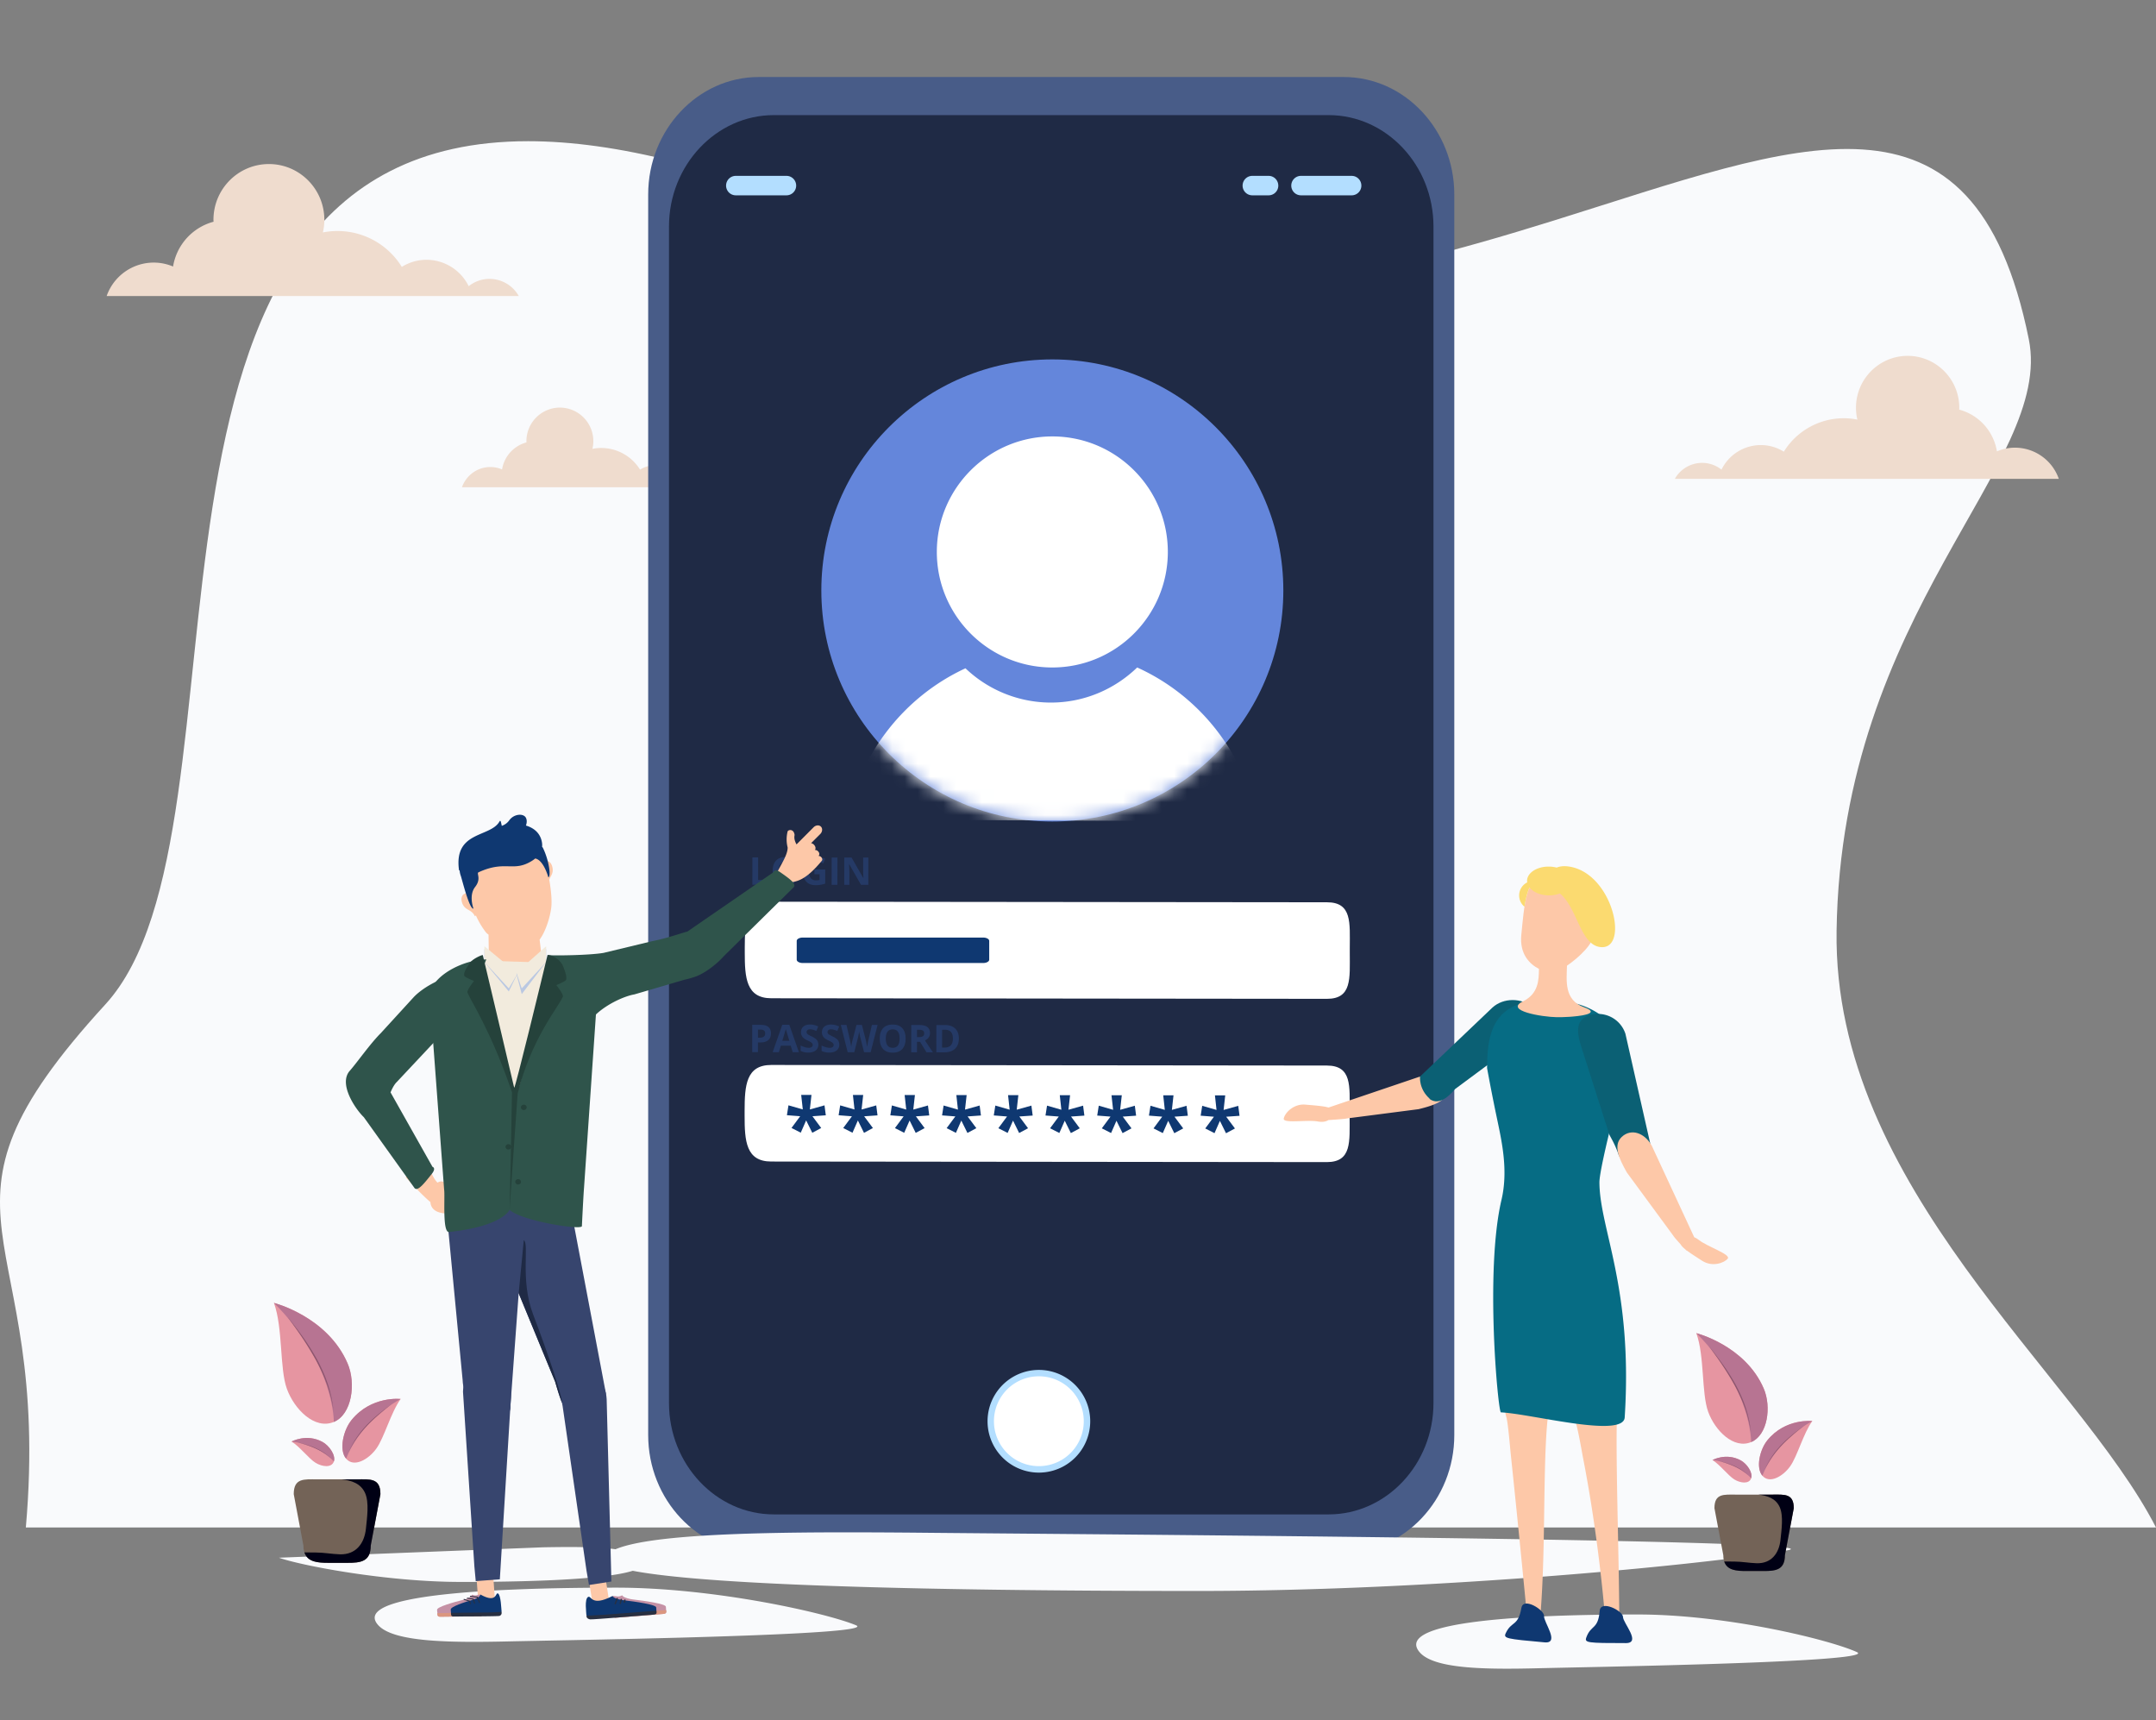 <svg width="168" height="134" viewBox="0 0 168 134" xmlns="http://www.w3.org/2000/svg" xmlns:xlink="http://www.w3.org/1999/xlink">
    <rect x="0" y="0" width="168" height="134" fill="#808080" stroke="none"/>
    <defs>
        <path d="M0 18c0 9.941 8.059 18 18 18s18-8.059 18-18S27.941 0 18 0 0 8.059 0 18z" id="k9xgk6xvla"/>
    </defs>
    <g fill="none" fill-rule="evenodd">
        <path d="M8.205 78.254C-7.097 94.949 4.1 95.217 2.013 119H168c-6.163-12.008-25.173-26.466-24.89-46.467.356-25.041 16.961-36.3 14.978-46.109-4.274-21.14-17.926-15.19-37.02-9.24-15.13 4.715-33.678 9.43-53.686.668-10.96-4.8-19.518-6.85-26.225-6.852-34.264-.006-20.331 53.484-32.952 67.254" fill="#F9FAFC"/>
        <path d="M40.425 23.064a2.622 2.622 0 0 0-2.281-1.337c-.614 0-1.176.214-1.623.567a3.669 3.669 0 0 0-3.287-2.055c-.707 0-1.365.205-1.925.553a5.888 5.888 0 0 0-6.15-2.684c.073-.316.115-.644.115-.982 0-2.4-1.934-4.346-4.32-4.346s-4.321 1.945-4.321 4.346c0 .05.007.098.008.148a4.333 4.333 0 0 0-3.155 3.49 3.848 3.848 0 0 0-1.514-.307 3.888 3.888 0 0 0-3.662 2.607h32.115zm14.95 14.894a1.582 1.582 0 0 0-1.377-.806c-.37 0-.71.128-.979.342a2.213 2.213 0 0 0-1.983-1.24 2.19 2.19 0 0 0-1.162.333 3.552 3.552 0 0 0-3.71-1.619 2.614 2.614 0 0 0-2.537-3.215 2.614 2.614 0 0 0-2.607 2.622c0 .03.004.06.005.09a2.614 2.614 0 0 0-1.904 2.106 2.321 2.321 0 0 0-.913-.186c-1.02 0-1.887.657-2.21 1.573h19.376zm75.132-.653a2.44 2.44 0 0 1 2.125-1.245c.57 0 1.095.198 1.51.528a3.416 3.416 0 0 1 3.064-1.915c.658 0 1.272.19 1.794.515a5.485 5.485 0 0 1 5.73-2.5 4.04 4.04 0 0 1-.109-.916c0-2.236 1.803-4.048 4.026-4.048s4.025 1.812 4.025 4.048c0 .047-.005.092-.007.139a4.037 4.037 0 0 1 2.939 3.252c.434-.185.91-.287 1.411-.287a3.622 3.622 0 0 1 3.412 2.43h-29.92z" fill="#EFDCCE"/>
        <path d="M113.322 111.8c0 5.03-3.874 9.147-8.61 9.147H59.118c-4.736 0-8.61-4.117-8.61-9.148V15.148c0-5.032 3.874-9.148 8.61-9.148h45.594c4.736 0 8.61 4.116 8.61 9.148v96.651z" fill="#485C88"/>
        <path d="M60.295 8.968c-4.491 0-8.166 3.904-8.166 8.676v91.66c0 4.77 3.675 8.675 8.166 8.675h43.24c4.49 0 8.165-3.904 8.165-8.676v-91.66c0-4.77-3.674-8.675-8.166-8.675H60.295z" fill="#1F2A45"/>
        <path d="m58.626 68.925.002-2.127h.449l-.002 1.755.858.001-.001.372-1.306-.001zm2.051-1.064c0 .238.044.416.134.537.09.12.224.18.402.18.358 0 .537-.238.538-.716 0-.479-.178-.72-.534-.72-.178 0-.313.06-.404.181-.09.121-.136.3-.136.538m1.544.001c0 .353-.088.623-.261.812-.174.19-.423.284-.747.283-.324 0-.573-.095-.747-.284-.173-.19-.26-.462-.26-.816.001-.354.089-.624.263-.81.174-.187.423-.28.749-.28.325 0 .573.095.746.283.17.188.257.46.257.812m1.24-.127.84.001v1.103a2.257 2.257 0 0 1-.753.12c-.32 0-.564-.094-.731-.284-.169-.189-.253-.46-.252-.813 0-.343.099-.61.294-.803.195-.19.466-.287.812-.287.218.001.427.045.628.132l-.15.36a1.067 1.067 0 0 0-.481-.116.592.592 0 0 0-.466.196c-.116.13-.175.307-.175.528 0 .23.046.407.14.529.094.122.23.183.41.182.094 0 .188-.009.285-.028v-.444h-.4v-.376zm1.342 1.197.002-2.128h.45l-.003 2.128h-.449zm2.858.003-.57-.001-.918-1.61h-.014c.018.284.027.486.027.608l-.001 1.001h-.4l.002-2.128h.565l.917 1.595h.01a13.91 13.91 0 0 1-.02-.586v-1.007h.404l-.002 2.128z" fill="#253A66"/>
        <path d="M105.178 74.24c-.001 1.975.183 3.577-1.781 3.574l-43.293-.044c-1.963-.002-2.072-1.603-2.07-3.577v-.372c.003-1.974.114-3.575 2.078-3.573l43.292.044c1.964.002 1.776 1.603 1.774 3.578v.37z" fill="#FFF"/>
        <path d="M76.611 75.024H62.552c-.258 0-.47-.116-.47-.257v-1.47c0-.141.212-.257.47-.257h14.06c.258 0 .47.116.47.257v1.47c0 .141-.212.257-.47.257" fill="#0F3871"/>
        <path d="m59.063 80.841.148.001c.137 0 .24-.028.31-.083.068-.054.102-.134.102-.239 0-.106-.028-.183-.086-.234-.057-.05-.147-.076-.27-.076h-.204v.631zm1.013-.336c0 .23-.072.403-.214.525-.142.121-.344.182-.607.182h-.193v.756l-.448-.001.001-2.127h.676c.256.001.452.057.585.167.134.112.2.278.2.498zm1.433.58-.239-.778c-.017-.06-.03-.107-.038-.143-.032.123-.123.431-.274.921h.551zm.26.886-.153-.507-.771-.001-.154.506h-.483l.748-2.135h.549l.747 2.137h-.484zm1.998-.59c0 .193-.069.344-.207.454-.137.11-.329.166-.574.166a1.34 1.34 0 0 1-.599-.129l.001-.419c.143.065.264.11.362.136.1.026.19.039.272.04.098 0 .173-.02.226-.058.053-.037.079-.093.08-.168a.188.188 0 0 0-.036-.111.415.415 0 0 0-.101-.095 2.658 2.658 0 0 0-.275-.144 1.29 1.29 0 0 1-.29-.176.652.652 0 0 1-.154-.196.555.555 0 0 1-.058-.262c0-.188.064-.337.19-.445.128-.106.303-.16.527-.16.11 0 .214.014.314.04.1.026.205.063.313.11l-.145.351a2.06 2.06 0 0 0-.279-.098.862.862 0 0 0-.218-.028c-.085 0-.15.02-.195.06a.2.2 0 0 0-.069.156c0 .039.01.074.028.104.018.029.048.058.087.086.04.027.135.078.284.149.198.095.334.19.406.286a.56.56 0 0 1 .11.351m1.632.002a.55.55 0 0 1-.207.454c-.138.11-.328.166-.574.165a1.34 1.34 0 0 1-.598-.128v-.42c.143.065.264.11.363.136.099.026.189.04.27.04a.388.388 0 0 0 .227-.056.197.197 0 0 0 .079-.17.186.186 0 0 0-.034-.11.393.393 0 0 0-.102-.095 2.656 2.656 0 0 0-.274-.144 1.326 1.326 0 0 1-.29-.176.671.671 0 0 1-.155-.197.557.557 0 0 1-.058-.262c0-.188.064-.336.191-.443.127-.108.302-.162.526-.161.11 0 .215.013.314.04.1.026.205.063.313.11l-.145.35a2.214 2.214 0 0 0-.28-.097.856.856 0 0 0-.217-.028.29.29 0 0 0-.196.06.195.195 0 0 0-.068.155c0 .04.01.075.028.104.018.03.047.058.087.086.04.027.135.077.284.149.198.096.333.191.406.287.073.096.11.212.11.351m2.443.594h-.51l-.286-1.119a5.328 5.328 0 0 1-.098-.498 6.565 6.565 0 0 1-.097.5l-.286 1.115h-.51l-.537-2.128h.441l.27 1.162c.046.214.08.4.102.557a4.004 4.004 0 0 1 .098-.526l.31-1.191h.424l.306 1.191a6.21 6.21 0 0 1 .097.527c.01-.075.025-.17.047-.283.021-.113.04-.203.058-.273l.27-1.162h.442l-.541 2.128zm1.182-1.066c0 .238.044.417.134.537.09.121.223.181.402.18.357.002.537-.237.537-.716.001-.478-.177-.719-.533-.719-.179 0-.313.06-.404.181-.09.12-.137.3-.136.537m1.543.002c0 .352-.087.623-.26.812-.175.189-.423.283-.748.282-.324 0-.573-.095-.746-.284-.174-.19-.26-.461-.26-.815.001-.354.088-.624.263-.81.174-.188.423-.28.748-.28s.574.094.746.283c.172.188.258.459.257.812m.887-.115h.145c.142 0 .246-.024.314-.072.067-.046.102-.121.101-.223 0-.1-.034-.173-.103-.216-.069-.043-.176-.064-.32-.064h-.136v.575zm0 .366-.001.816h-.45l.004-2.127h.616c.288 0 .5.053.637.158.138.106.207.265.207.48a.573.573 0 0 1-.102.334.694.694 0 0 1-.292.23c.318.478.525.787.621.927l-.498-.001-.503-.817h-.24zm2.797-.253c0-.457-.2-.685-.601-.686h-.239l-.002 1.385h.193c.432 0 .648-.232.649-.7m.466-.01c-.001.35-.1.618-.299.804-.198.186-.484.28-.859.279l-.599-.002.003-2.126h.664c.345 0 .613.092.804.276.191.184.286.44.286.769" fill="#253A66"/>
        <path d="M105.166 86.96c-.002 1.974.182 3.575-1.782 3.574l-43.292-.045c-1.964-.002-2.072-1.603-2.07-3.578v-.371c.002-1.974.114-3.575 2.077-3.574l43.293.045c1.963.002 1.776 1.602 1.775 3.578l-.001.37z" fill="#FFF"/>
        <path d="m63.232 85.299-.126 1.133 1.141-.32.101.776-1.041.073.682.916-.695.37-.477-.963-.42.957-.722-.367.677-.914-1.034-.08.12-.77 1.117.32-.125-1.132h.802zm4.03.004-.126 1.133 1.142-.32.1.777-1.04.073.682.915-.696.372-.476-.964-.42.957-.722-.367.677-.914-1.035-.081.12-.77 1.117.321-.124-1.132h.802zm4.031.006-.127 1.132 1.143-.319.1.776-1.041.072.681.916-.695.371-.476-.964-.42.957-.722-.366.677-.914-1.035-.081.12-.77 1.118.322-.125-1.133h.802zm4.03.004-.127 1.132 1.141-.319.1.776-1.04.073.682.916-.695.37-.476-.963-.421.957-.722-.367.677-.914-1.034-.08.12-.77 1.117.321-.124-1.133.801.001zm4.03.005-.127 1.133 1.143-.319.1.776-1.041.072.68.916-.694.37-.476-.964-.42.958-.723-.367.677-.914-1.034-.081.12-.77 1.117.323-.125-1.134.802.001zm4.03.005-.127 1.132 1.142-.319.1.776-1.04.073.681.915-.695.372-.476-.964-.42.957-.723-.367.678-.914-1.035-.08.12-.77 1.117.321-.124-1.133h.802zm4.03.004-.127 1.133 1.143-.319.1.776-1.04.073.68.915-.695.371-.476-.964-.42.957-.722-.366.677-.914-1.035-.081.121-.77 1.117.322-.125-1.133h.802zm4.03.005-.126 1.133 1.142-.319.1.776-1.04.073.68.915-.694.371-.476-.963-.421.956-.722-.367.677-.913-1.034-.081.12-.77 1.117.322-.124-1.133h.801zm4.03.005-.126 1.133 1.141-.319.1.776-1.04.072.682.915-.696.372-.476-.964-.42.957-.722-.367.677-.914-1.034-.08.12-.77 1.116.321-.124-1.132h.802z" fill="#0F3871"/>
        <g>
            <path d="M99.608 14.46a.756.756 0 0 1-.754.757H97.58a.756.756 0 0 1-.754-.758c0-.419.337-.758.754-.758h1.273c.416 0 .754.34.754.758m-37.568 0a.756.756 0 0 1-.753.758h-3.954a.756.756 0 0 1-.754-.758c0-.419.337-.758.754-.758h3.954c.416 0 .753.34.753.758m44.041 0a.756.756 0 0 1-.754.758h-3.953a.756.756 0 0 1-.754-.758c0-.419.338-.758.754-.758h3.953c.417 0 .754.34.754.758M84.952 110.724a4 4 0 1 0-8 0 4 4 0 0 0 8 0" fill="#B3DEFF"/>
            <path d="M84.45 110.72a3.5 3.5 0 1 0-7 0 3.5 3.5 0 0 0 7 0" fill="#FFF"/>
        </g>
        <g transform="translate(64 28)">
            <mask id="l1wtosai5b" fill="#fff">
                <use xlink:href="#k9xgk6xvla"/>
            </mask>
            <use fill="#6486DB" xlink:href="#k9xgk6xvla"/>
            <path d="M24.611 24c-1.766 1.704-4.15 2.746-6.77 2.734a9.648 9.648 0 0 1-6.61-2.67C6.542 26.23 3.044 30.584 2 35.844L34 36c-1.01-5.373-4.58-9.828-9.389-12M18.044 6C13.083 5.977 9.024 9.996 9 14.954c-.026 4.969 3.991 9.023 8.953 9.046 4.966.024 9.022-3.992 9.047-8.96.025-4.959-3.99-9.016-8.956-9.04" fill="#FFF" mask="url(#l1wtosai5b)"/>
        </g>
        <path d="M127.594 125.776c7.026 0 15.007 1.98 17.095 2.929.963.438-5.286.741-11.853.945l-.717.021c-5.144.154-10.33.246-12.258.294-4.206.105-8.154.05-9.25-1.26-1.427-1.703 3.29-2.432 8.689-2.732l.57-.03c.191-.01.383-.018.574-.027l.577-.024c.384-.015.77-.028 1.153-.04l.575-.016a185.43 185.43 0 0 1 4.845-.06zm-79.566-2.09c7.674 0 16.392 1.98 18.672 2.93.937.389-4.375.673-10.615.873l-.66.021-.332.01-.667.02-.672.02-.783.022-.784.02-.782.02c-5.076.13-9.912.21-11.823.253-4.593.105-8.906.05-10.103-1.26-1.645-1.798 4.188-2.51 10.48-2.778l.61-.025.613-.022.602-.019.601-.017c2-.052 3.957-.068 5.643-.068zm18.945-4.308c1.002.002 2.02.007 3.05.014l1.031.008 1.559.015c4.666.046 16.424.132 28.807.27l1.22.013 1.926.023 1.118.013 1.117.014 1.116.014c17.463.22 33.93.546 31.366 1.015-4.119.754-16.78 2.11-30.69 2.776l-1.163.054c-.582.026-1.166.051-1.751.075l-1.173.045c-1.956.072-3.922.129-5.88.166l-1.173.02c-1.172.018-2.339.028-3.497.031H92.23c-4.46-.003-9.592-.028-14.759-.099l-1.348-.02c-11.155-.171-22.22-.57-26.82-1.453-1.214.383-3.547.601-6.118.723l-.552.025c-.277.011-.557.022-.837.031l-.562.018-.562.016a184.71 184.71 0 0 1-4.288.055h-.481c-5.823 0-12.438-1.275-14.168-1.886l20.577-.811c2.124-.041 4.17-.044 5.65.151 2.481-1.042 9.36-1.304 17.52-1.317h1.49z" fill="#F9FAFC"/>
        <g>
            <path d="M24.585 113.957c.52.32 1.26.41 1.43-.101.16-.484-.361-1.238-.89-1.524-1.244-.674-2.406-.027-2.406-.027.64.393 1.347 1.333 1.866 1.652" fill="#E695A1"/>
            <path d="M26.015 113.856c.16-.484-.361-1.238-.89-1.524-1.244-.674-2.406-.027-2.406-.027 2.183.255 3.296 1.55 3.296 1.55" fill="#B77492"/>
            <path d="m25.8 113.623-.092-.08a1.838 1.838 0 0 0-.11-.092c-.044-.034-.093-.075-.15-.114l-.088-.063c-.03-.021-.064-.042-.097-.064-.067-.045-.14-.087-.216-.133a5.739 5.739 0 0 0-.506-.252 8.868 8.868 0 0 0-.93-.337l-.387-.115s.147.032.386.096c.238.064.57.16.935.319.182.08.354.17.509.26.076.048.15.092.216.14l.097.067.088.067c.056.04.104.084.147.12.044.035.08.068.108.096l.09.085" fill="#8D556E"/>
            <path d="M22.353 108.193c.579 1.6 2.17 3.206 3.66 2.584 1.408-.587 1.743-3 1.073-4.558-1.575-3.666-5.74-4.717-5.74-4.717.712 1.972.43 5.091 1.007 6.691" fill="#E695A1"/>
            <path d="M26.013 110.777c1.408-.587 1.743-3 1.073-4.557-1.575-3.667-5.74-4.718-5.74-4.718 4.722 4.71 4.667 9.275 4.667 9.275" fill="#B77492"/>
            <path d="m25.99 109.93-.055-.33a4.459 4.459 0 0 0-.073-.385c-.034-.148-.065-.319-.12-.5l-.079-.29c-.029-.099-.065-.2-.098-.306-.065-.214-.154-.433-.241-.666-.187-.46-.417-.952-.685-1.45a25.4 25.4 0 0 0-1.533-2.432l-.687-.964s.285.346.726.926a19.295 19.295 0 0 1 1.58 2.407c.27.503.496 1.004.677 1.472.083.238.168.462.227.68.032.108.065.21.091.312l.07.294c.05.185.074.359.103.51.03.15.046.28.057.388l.04.333" fill="#8D556E"/>
            <g>
                <path d="M29.321 112.86c-.62.851-1.742 1.487-2.349.782-.572-.666-.232-2.214.425-3.02 1.546-1.9 3.823-1.634 3.823-1.634-.765 1.05-1.278 3.019-1.899 3.871" fill="#E695A1"/>
                <path d="M26.973 113.642c-.573-.666-.233-2.214.424-3.02 1.546-1.9 3.823-1.634 3.823-1.634-3.318 1.85-4.247 4.654-4.247 4.654" fill="#B77492"/>
                <path d="m27.162 113.129.096-.19c.03-.062.068-.136.116-.22.048-.082.1-.18.165-.28l.099-.159c.035-.054.074-.108.113-.166.076-.117.166-.23.258-.355.189-.24.405-.491.642-.738.475-.49.934-.876 1.266-1.152l.542-.44s-.213.15-.553.408c-.338.26-.805.634-1.284 1.128a8.515 8.515 0 0 0-.643.753c-.09.127-.18.245-.255.365-.038.06-.076.115-.11.172l-.096.164c-.063.103-.112.203-.157.29a3.155 3.155 0 0 0-.11.224l-.09.196" fill="#8D556E"/>
            </g>
            <path d="M25.601 121.752h1.48c.995 0 1.808-.077 1.808-1.346l.754-4.004c0-1.27-.814-1.154-1.808-1.154h-3.138c-.994 0-1.808-.115-1.808 1.154l.753 4.004c0 1.27.965 1.346 1.96 1.346" fill="#736357"/>
            <path d="M27.835 115.248h-1.22c.759.082 1.487.309 1.829 1.058.34.745.15 1.978.07 2.777-.115 1.164-.788 2.046-2.03 2.007-.638-.02-1.258-.142-1.904-.143-.288 0-.575-.001-.86-.005.245.754 1.052.81 1.881.81h1.48c.995 0 1.808-.076 1.808-1.346l.754-4.004c0-1.27-.814-1.154-1.808-1.154" fill="#000014"/>
        </g>
        <g>
            <path d="M135.145 115.257c.476.292 1.153.375 1.309-.093.146-.443-.33-1.133-.814-1.395-1.14-.616-2.202-.024-2.202-.024.585.36 1.232 1.22 1.707 1.512" fill="#E695A1"/>
            <path d="M136.454 115.164c.146-.443-.33-1.132-.815-1.395-1.138-.616-2.201-.024-2.201-.024 1.997.233 3.016 1.419 3.016 1.419" fill="#B77492"/>
            <path d="m136.258 114.95-.085-.073a1.712 1.712 0 0 0-.101-.083c-.04-.032-.085-.069-.137-.105l-.08-.057-.09-.059c-.06-.042-.127-.08-.197-.121a5.23 5.23 0 0 0-.463-.232 8.13 8.13 0 0 0-.852-.308l-.353-.105s.134.03.352.087c.219.06.522.147.856.292.167.074.325.156.466.239.07.044.137.084.198.127l.089.062.08.061c.051.038.095.077.135.11.04.032.072.063.099.088l.083.078" fill="#8D556E"/>
            <path d="M133.103 109.982c.53 1.464 1.985 2.933 3.35 2.364 1.287-.537 1.594-2.745.981-4.17-1.442-3.356-5.254-4.318-5.254-4.318.652 1.804.394 4.66.923 6.124" fill="#E695A1"/>
            <path d="M136.452 112.346c1.288-.537 1.595-2.745.982-4.17-1.442-3.356-5.254-4.318-5.254-4.318 4.322 4.31 4.272 8.488 4.272 8.488" fill="#B77492"/>
            <path d="m136.43 111.57-.05-.302a4.062 4.062 0 0 0-.067-.351c-.03-.135-.06-.292-.109-.459l-.072-.263c-.026-.092-.06-.184-.09-.281-.06-.196-.141-.396-.22-.61-.172-.42-.382-.871-.627-1.328a23.257 23.257 0 0 0-1.403-2.225l-.63-.882s.262.316.665.848c.402.532.947 1.285 1.446 2.202.247.46.454.919.62 1.348.076.218.153.422.208.621.029.1.06.194.083.287l.064.268c.045.17.068.33.094.467.027.137.042.257.052.356l.036.304" fill="#8D556E"/>
            <g>
                <path d="M139.48 114.252c-.569.78-1.595 1.361-2.15.716-.524-.61-.212-2.026.389-2.764 1.414-1.738 3.499-1.495 3.499-1.495-.7.96-1.17 2.763-1.738 3.543" fill="#E695A1"/>
                <path d="M137.33 114.968c-.524-.61-.212-2.026.389-2.764 1.414-1.738 3.499-1.495 3.499-1.495-3.037 1.693-3.888 4.259-3.888 4.259" fill="#B77492"/>
                <path d="m137.503 114.498.088-.173a3.03 3.03 0 0 1 .107-.2c.044-.077.09-.166.15-.257.03-.047.06-.095.09-.146l.104-.152c.07-.107.153-.211.237-.325.173-.22.37-.45.587-.675.435-.449.855-.803 1.16-1.055l.495-.402s-.195.136-.506.373c-.31.238-.737.58-1.175 1.032a7.789 7.789 0 0 0-.589.689c-.083.117-.164.225-.233.335-.035.054-.07.105-.1.157l-.089.15c-.057.094-.102.186-.144.265a2.901 2.901 0 0 0-.1.206l-.082.178" fill="#8D556E"/>
            </g>
            <path d="M136.075 122.39h1.354c.91 0 1.655-.07 1.655-1.231l.69-3.665c0-1.161-.745-1.056-1.655-1.056h-2.871c-.91 0-1.655-.105-1.655 1.056l.69 3.665c0 1.161.882 1.232 1.792 1.232" fill="#736357"/>
            <path d="M138.12 116.438h-1.117c.695.075 1.361.282 1.674.969.31.681.137 1.81.064 2.54-.105 1.066-.721 1.873-1.858 1.838-.584-.019-1.151-.13-1.742-.131-.264-.001-.526-.001-.788-.005.225.69.963.742 1.722.742h1.355c.91 0 1.654-.07 1.654-1.232l.69-3.665c0-1.161-.745-1.056-1.655-1.056" fill="#000014"/>
        </g>
        <g>
            <path d="M117.178 95.347c.939-1.64 1.275-1.95 4.068-1.338a.955.955 0 0 1 .098.027c.258-.089.762-.05 1.805.083 3.112.397 2.862 15.321 2.84 16.3-.087 3.628.15 10.17.188 15.309.004.563-1.167-.372-1.167-.372s-.465-5.668-1.643-11.71c-.084-.427-.432-2.48-.605-2.878-.208-.483-.696-2.78-1.161-5.442-.466 2.59-.95 4.694-.988 5.042-.403 3.605-.156 10.143-.566 15.266-.046.56-1.131-.473-1.131-.473l-.026-.268-.016-.17c-.14-1.45-.612-6.303-1.152-11.425-.046-.432-.214-2.508-.351-2.92-.409-1.236-.978-13.66-.193-15.031zM112.719 84.936c.057.854-1.04 1.191-2.178 1.474l-5.583.722c-.16.043-.92.095-1.444.127-.19.12-.46.175-.833.109-.839-.15-2.721.183-2.648-.229.073-.41.743-1.166 1.687-1.083.773.066 1.419.114 1.804.226l7.03-2.381c1.139-.282 2.108.181 2.165 1.035z" fill="#FDC8A8"/>
            <path d="M120.315 125.898c-.042.466 1.268 2.158.045 2.05-3.02-.269-3.22-.31-3.028-.719.45-.962.96-.496 1.22-1.968.152-.876 1.803.173 1.763.637m6.152.07c0 .466 1.453 2.037.225 2.037-3.032 0-3.235-.024-3.08-.448.365-.998.913-.579 1.042-2.068.077-.887 1.813.012 1.813.479" fill="#0F3871"/>
            <path d="M113.387 84.84c-.178.175-1.158 1.492-2.062.72l.113.064c-.903-.774-.785-1.757-.785-1.757l5.638-5.37c.852-.78 2.273-.785 3.176-.012.904.773.151 1.587-.699 2.365l-5.381 3.99z" fill="#0B6074"/>
            <path d="M116.997 93.483c.523-2.228.059-4.41-.315-6.184a152.295 152.295 0 0 1-.805-4.082c0-2.893.567-5.308 4.689-5.308 4.12 0 6.13 2.365 6.13 5.257 0 0-2.076 7.68-2.066 8.96.028 3.66 2.62 8.17 1.97 18.3-.106 1.648-7.311-.293-9.646-.395-.22-.01-1.257-11.012.043-16.548" fill="#066C84"/>
            <path d="M123.807 79.107a2.245 2.245 0 0 1 2.848 1.424l2.003 8.856c-.949.069-1.678.259-2.494.698-.268-.885-.736-1.608-.763-1.7l-2.082-6.519c-.396-1.183-.69-2.36.488-2.759" fill="#0B6074"/>
            <path d="M126.371 88.57c.707-.664 1.754-.357 2.339.687l3.307 7.129c.118.048.244.12.376.224.673.525 2.492 1.112 2.237 1.442-.254.329-1.198.684-1.995.169-.476-.307-.897-.574-1.203-.804l-.014.015-.1-.106c-.177-.142-.3-.268-.358-.381-.254-.278-.536-.596-.6-.715l-3.594-4.89c-.587-1.044-1.1-2.105-.395-2.77zM120.542 68.112c1.665.022 3.716 2.226 3.686 4.55-.01.814-1.168 1.916-2.126 2.57-.027 1.162-.249 2.672 1.336 3.239 1.16.415.166.638-.911.727l-.24.018c-.36.023-.711.032-.978.028-1.13-.014-4.117-.505-2.642-1.23 1.205-.593 1.244-1.63 1.25-2.533-.742-.38-1.524-1.175-1.373-2.66.224-2.185.335-4.73 1.998-4.71z" fill="#FDC8A8"/>
            <path d="M122.405 67.533c3.259.644 4.504 6.282 2.43 6.256-1.687-.022-1.885-3.04-3.285-4.183a2.36 2.36 0 0 1-.872.148c-.652-.008-1.215-.257-1.495-.617-.184.418-.304.938-.393 1.5a1.127 1.127 0 0 1-.415-.89c.005-.44.26-.819.63-1.005a.647.647 0 0 1-.012-.13c.008-.62.774-1.112 1.714-1.1.208.002.407.03.591.077l.114-.04c.26-.08.586-.097.993-.016z" fill="#FBDA70"/>
        </g>
        <g>
            <path fill="#FDC8A8" d="m47.466 124.75-1.293.176-.313-2.018 1.292-.175zM38.56 124.56l-1.304.08-.144-2.034 1.304-.081z"/>
            <path d="M51.894 125.413c.016-.024.004-.082-.008-.242-.019-.227-1.615-.455-2.599-.57-.19-.021-.596-.123-.725-.23-.132-.111-.052-.107-.136-.064-.26.132-.445.01-.71.029l.18 1.696c1.32-.097 3.344-.264 3.774-.298.266-.02.254-.129.243-.264-.003-.02-.011-.04-.019-.057" fill="#C591A5"/>
            <path d="m47.864 125.733.032.299c1.32-.098 3.344-.263 3.774-.298.266-.02.254-.129.243-.264-.002-.014-.008-.026-.013-.037l-4.036.3z" fill="#DB967F"/>
            <path d="M51.158 125.526c.012.135.025.244-.242.265-.632.05-4.724.387-4.93.367-.115-.012-.274-.09-.284-.226-.012-.135.096-.254.241-.265l4.931-.367c.146-.01.273.09.284.226" fill="#283042"/>
            <path d="M45.692 125.834c0 .087 1.688-.065 5.39-.347.088-.007.072-.008.051-.26-.02-.227-1.616-.455-2.598-.569-.193-.022-.598-.124-.725-.231-.134-.11-.053-.106-.137-.063-1.615.816-1.578-.08-1.84.043-.309.146-.137 1.275-.14 1.427" fill="#0F3871"/>
            <path d="M47.984 124.967c-.006.016-.034.022-.062.014-.026-.01-.044-.031-.037-.048l.166-.428c.006-.017.034-.024.061-.015.028.009.044.031.037.049l-.165.428zM48.375 124.945c-.003.014-.03.02-.057.014-.028-.007-.048-.023-.045-.038l.093-.349c.002-.014.029-.02.057-.014.028.007.047.024.044.038l-.092.35zM48.7 124.856c0 .009-.025.011-.054.006-.027-.005-.05-.017-.048-.025l.05-.22c0-.01.026-.012.054-.007s.05.017.048.026l-.05.22z" fill="#283042"/>
            <path d="M34.085 125.652c-.016-.021-.015-.08-.027-.24-.016-.227 1.289-.594 2.097-.794.157-.039.482-.175.575-.293.095-.122.029-.11.105-.075.236.108.374-.03.6-.034l.09 1.698c-1.12.02-2.84.033-3.205.038-.227.002-.232-.106-.242-.241-.002-.021.004-.04.007-.059" fill="#C591A5"/>
            <path d="m37.51 125.616.016.298c-1.121.02-2.842.034-3.206.038-.227.002-.232-.106-.242-.241 0-.014.003-.026.005-.038l3.427-.057z" fill="#DB967F"/>
            <path d="M35.14 125.691c.01.136.014.245.208.243.458-.003 3.422-.008 3.567-.046a.244.244 0 0 0 .175-.247c-.01-.135-.102-.244-.207-.243l-3.569.046c-.105 0-.183.112-.174.247" fill="#283042"/>
            <path d="M39.083 125.542c.012.087-1.213.077-3.893.105-.064 0-.052-.002-.069-.254-.015-.226 1.095-.587 1.782-.782.134-.037.41-.172.488-.289.081-.122.024-.11.09-.075 1.257.678 1.117-.21 1.318-.11.24.12.262 1.254.284 1.405" fill="#0F3871"/>
            <g fill="#283042">
                <path d="M37.336 124.873c.007.015.027.02.046.008.018-.011.027-.034.02-.05l-.173-.412c-.007-.016-.028-.02-.046-.01-.018.011-.027.035-.02.052l.173.412zM36.95 124.93c.003.013.022.017.042.008.019-.008.031-.027.026-.04l-.11-.34c-.004-.013-.023-.017-.043-.008-.019.009-.03.027-.026.04l.11.34zM36.62 124.967c.003.009.02.01.04.001.02-.007.034-.02.031-.029l-.063-.214c-.002-.009-.02-.01-.04-.002-.02.007-.033.02-.032.03l.064.214z"/>
                <path d="M37.194 124.465c.02.002.036-.012.035-.033a.052.052 0 0 0-.042-.042l-.533-.07c-.02-.003-.037.01-.035.03.001.021.02.04.042.043l.533.072zM36.875 124.614c.019.003.034-.01.033-.03 0-.02-.014-.04-.033-.042l-.457-.073c-.017-.003-.033.01-.033.03 0 .02.015.039.033.042l.457.073zM36.594 124.772c.017.006.034-.006.037-.025.003-.02-.009-.041-.026-.046l-.44-.136c-.017-.006-.035.006-.038.026-.003.02.009.04.026.045l.44.136z"/>
            </g>
            <g>
                <path d="M47.208 108.528c.062 1.228-.736.398-1.596.637l-.562 1.55c-.86.239-1.468-1.972-1.798-3.087L38.617 96.39c-.329-1.114-.094-3.148.766-3.387l1.663.72c.858-.238 3.252.077 3.581 1.192l2.581 13.614z" fill="#37456E"/>
                <path d="m45.466 106.98-.408-.01c-.9-.023-1.386.587-1.32 1.868L45.7 122.35l.194 1.13 1.747-.273L47.272 109c-.066-1.28-.904-1.998-1.806-2.02M39.778 109.47c.048 1.168-.733.021-1.687.068l-.432.02c-.954.048-1.56-.879-1.61-2.047l-1.137-11.914c-.048-1.167.017-3.267.972-3.314l1.533 1.073c.952-.047 3.35.786 3.398 1.955l-1.037 14.159z" fill="#37456E"/>
                <path d="m38.078 106.698-.433-.039c-.954-.09-1.524.483-1.567 1.764l.887 13.615.106 1.14 1.878-.143.867-14.192c.043-1.281-.783-2.057-1.738-2.145" fill="#37456E"/>
                <path d="m40.815 96.613-.398 4.14 2.835 6.875c.134.453.315 1.087.54 1.664.012-.55-1.069-3.784-2.256-6.906-1.021-2.688-.27-5.479-.72-5.773" fill="#1F2A45"/>
            </g>
            <g>
                <path d="M42.005 65.796c.16.316.32.765.463 1.272.25-.05.47.113.56.432.145.51-.118.733-.23 1.028.15.846.222 1.668.155 2.195-.102.792-.453 1.875-.904 2.477l.197 1.654c.055.66-.732 1.278-1.787 1.428l-.179.02-.096-.19c-1.081.101-1.924-.153-2.064-.77l-.018-.112-.033-2.417a1.052 1.052 0 0 1-.221-.198 6.483 6.483 0 0 1-.762-1.29l-.085.053c-.265-.595-.808-.398-1.01-1.103-.116-.412.083-.717.487-.701l.022.001c-.407-1.87-.113-3.869 2.096-4.384.973-.226 2.54-1.104 3.409.605z" fill="#FDC8A8"/>
                <path d="M40.978 63.705c.09.17.084.389.004.61.558.162.982.502 1.165 1 .076.208.118.431.094.657.027.02.05.05.068.088.462.946.646 2.213.42 2.29 0 0-.357-1.342-1.022-1.47a2.104 2.104 0 0 1-.227.166c-1.486.946-2.07-.067-4.193.911-.182.084.245.492-.263 1.14-.52.66-.13 1.689-.13 1.689-.324.063-.899-2.31-.988-2.553a1.575 1.575 0 0 1-.09-.415.764.764 0 0 1-.047-.017c-.433-3.088 2.441-2.54 3.153-3.804.088-.155.12.074.178.342.181-.068.402-.179.583-.433.358-.505 1.105-.562 1.295-.2z" fill="#0F3871"/>
            </g>
            <g>
                <path fill="#F2EBDD" d="m42.649 74.998.343 5.457-2.822 4.617-2.497-4.617v-5.617z"/>
                <path fill="#BAC8E2" d="m37.753 74.955 1.894 2.282.643-1.323-2.546-1.964z"/>
                <path fill="#F2EBDD" d="m37.753 74.955 1.894 2.047.682-1.155-2.585-2.132z"/>
                <path fill="#BAC8E2" d="m42.55 74.955-1.895 2.493-.417-1.593 2.32-1.905z"/>
                <path fill="#F2EBDD" d="m42.55 74.955-1.895 2.047-.412-1.226 2.315-2.061z"/>
            </g>
            <path d="M33.133 89.94s.416 1.708.964 2.195a.518.518 0 0 1 .297-.097c.328 0 .318.356.318.356l.16 2.145c-.474 0-1.336-.121-1.336-.968l.006.083c-.826-.706-1.924-1.939-1.924-1.939l1.515-1.775zM63.968 64.398c.125.127.123.34.007.506l-.057.068-.714.713a.422.422 0 0 1 .22.121c.114.116.153.27.101.372l-.028.037a.328.328 0 0 1 .235.094c.097.09.135.211.1.297l-.029.047-.026.027a.28.28 0 0 1 .2.08c.083.077.116.182.087.256l-.025.04c-1.857 2.253-2.378 1.281-2.837 2.036-.353.58-.793-.09-.793-.629 0-.538.979-1.677.966-2.439a2.548 2.548 0 0 1-.004-1.243c.032-.141.482-.247.546.27-.06.268.028.508.15.732l1.33-1.335c.17-.172.426-.194.57-.05z" fill="#FDC8A8"/>
            <g>
                <path d="M37.896 74.745a7.181 7.181 0 0 0-.57 2.715c-.01.617 2.844 7.612 2.844 7.612.384.074.826-3.286 1.114-3.473.597-.386.232-2.112.731-2.612 1.022-1.024.425-2.885.718-4.242 2.795.169 4.455 1.16 4.82 1.53.507.516-1.016.382-1.016 1.287L45.511 92.5c-.064.814-.169 3.032-.169 3.032-.147.314-4.755-.437-5.637-1.28 0 0-.523 1.28-4.716 1.727-.54.057-.296-2.812-.383-3.319l-1.141-15.314c.502-1.572 2.875-2.6 4.43-2.6" fill="#2F544B"/>
                <path d="M60.26 67.959s.091-.325.538-.01c.671.474 1.29.887 1.044 1.178l-5.46 5.383c-.376.438-1.295 1.237-2.167 1.567a7.776 7.776 0 0 1-.884.25l-3.899 1.142c-1.067.178-3.567 1.387-3.886 2.992l-2.883-6.05c.593.042 3.226.015 4.366-.176l3.745-.902c1.143-.229 2.024-.541 2.746-.754l.004.02zM37.103 75.77l-.365 2.365c-.375.358-.717.722-1.055 1.08l-4.764 5.078c-.154.145-.317.408-.488.807l3.268 5.8s.32.087-.058.558c-.566.708-1.064 1.36-1.33 1.112l-3.962-5.536c-.621-.593-1.967-2.526-1.13-3.572l.045-.05c.651-.757 1.588-2.11 2.417-2.935l2.564-2.803c.613-.649 2.422-1.92 4.858-1.903z" fill="#2F544B"/>
                <path d="M43.822 75.154c-.398-.68-1.146-.8-1.16-.743-.52 2.164-2.515 10.38-2.595 10.331 0 0-1.941-8.242-2.444-10.33-.014-.059-.805.285-.988.581 0 0-.616.791-.443 1.046.08.118.744.384.744.384s-.582.719-.51.902c.252.649 1.818 2.938 3.47 7.77-.043 2.414-.16 8.485-.188 9.123.05-.7.616-8.967.63-9.026 1.063-4.308 3.236-6.812 3.522-7.546.071-.184-.511-.902-.511-.902s.664-.266.745-.384c.172-.255-.272-1.206-.272-1.206" fill="#25423B"/>
                <path d="M39.388 89.345c0 .117.102.211.227.211s.227-.094.227-.21c0-.118-.102-.212-.227-.212s-.227.094-.227.211M40.588 86.268c0 .117.102.212.227.212s.228-.095.228-.212c0-.117-.103-.212-.228-.212s-.227.095-.227.212M40.147 92.072c0 .116.102.21.227.21s.227-.094.227-.21c0-.117-.102-.212-.227-.212s-.227.095-.227.212" fill="#25423B"/>
            </g>
        </g>
    </g>
</svg>
